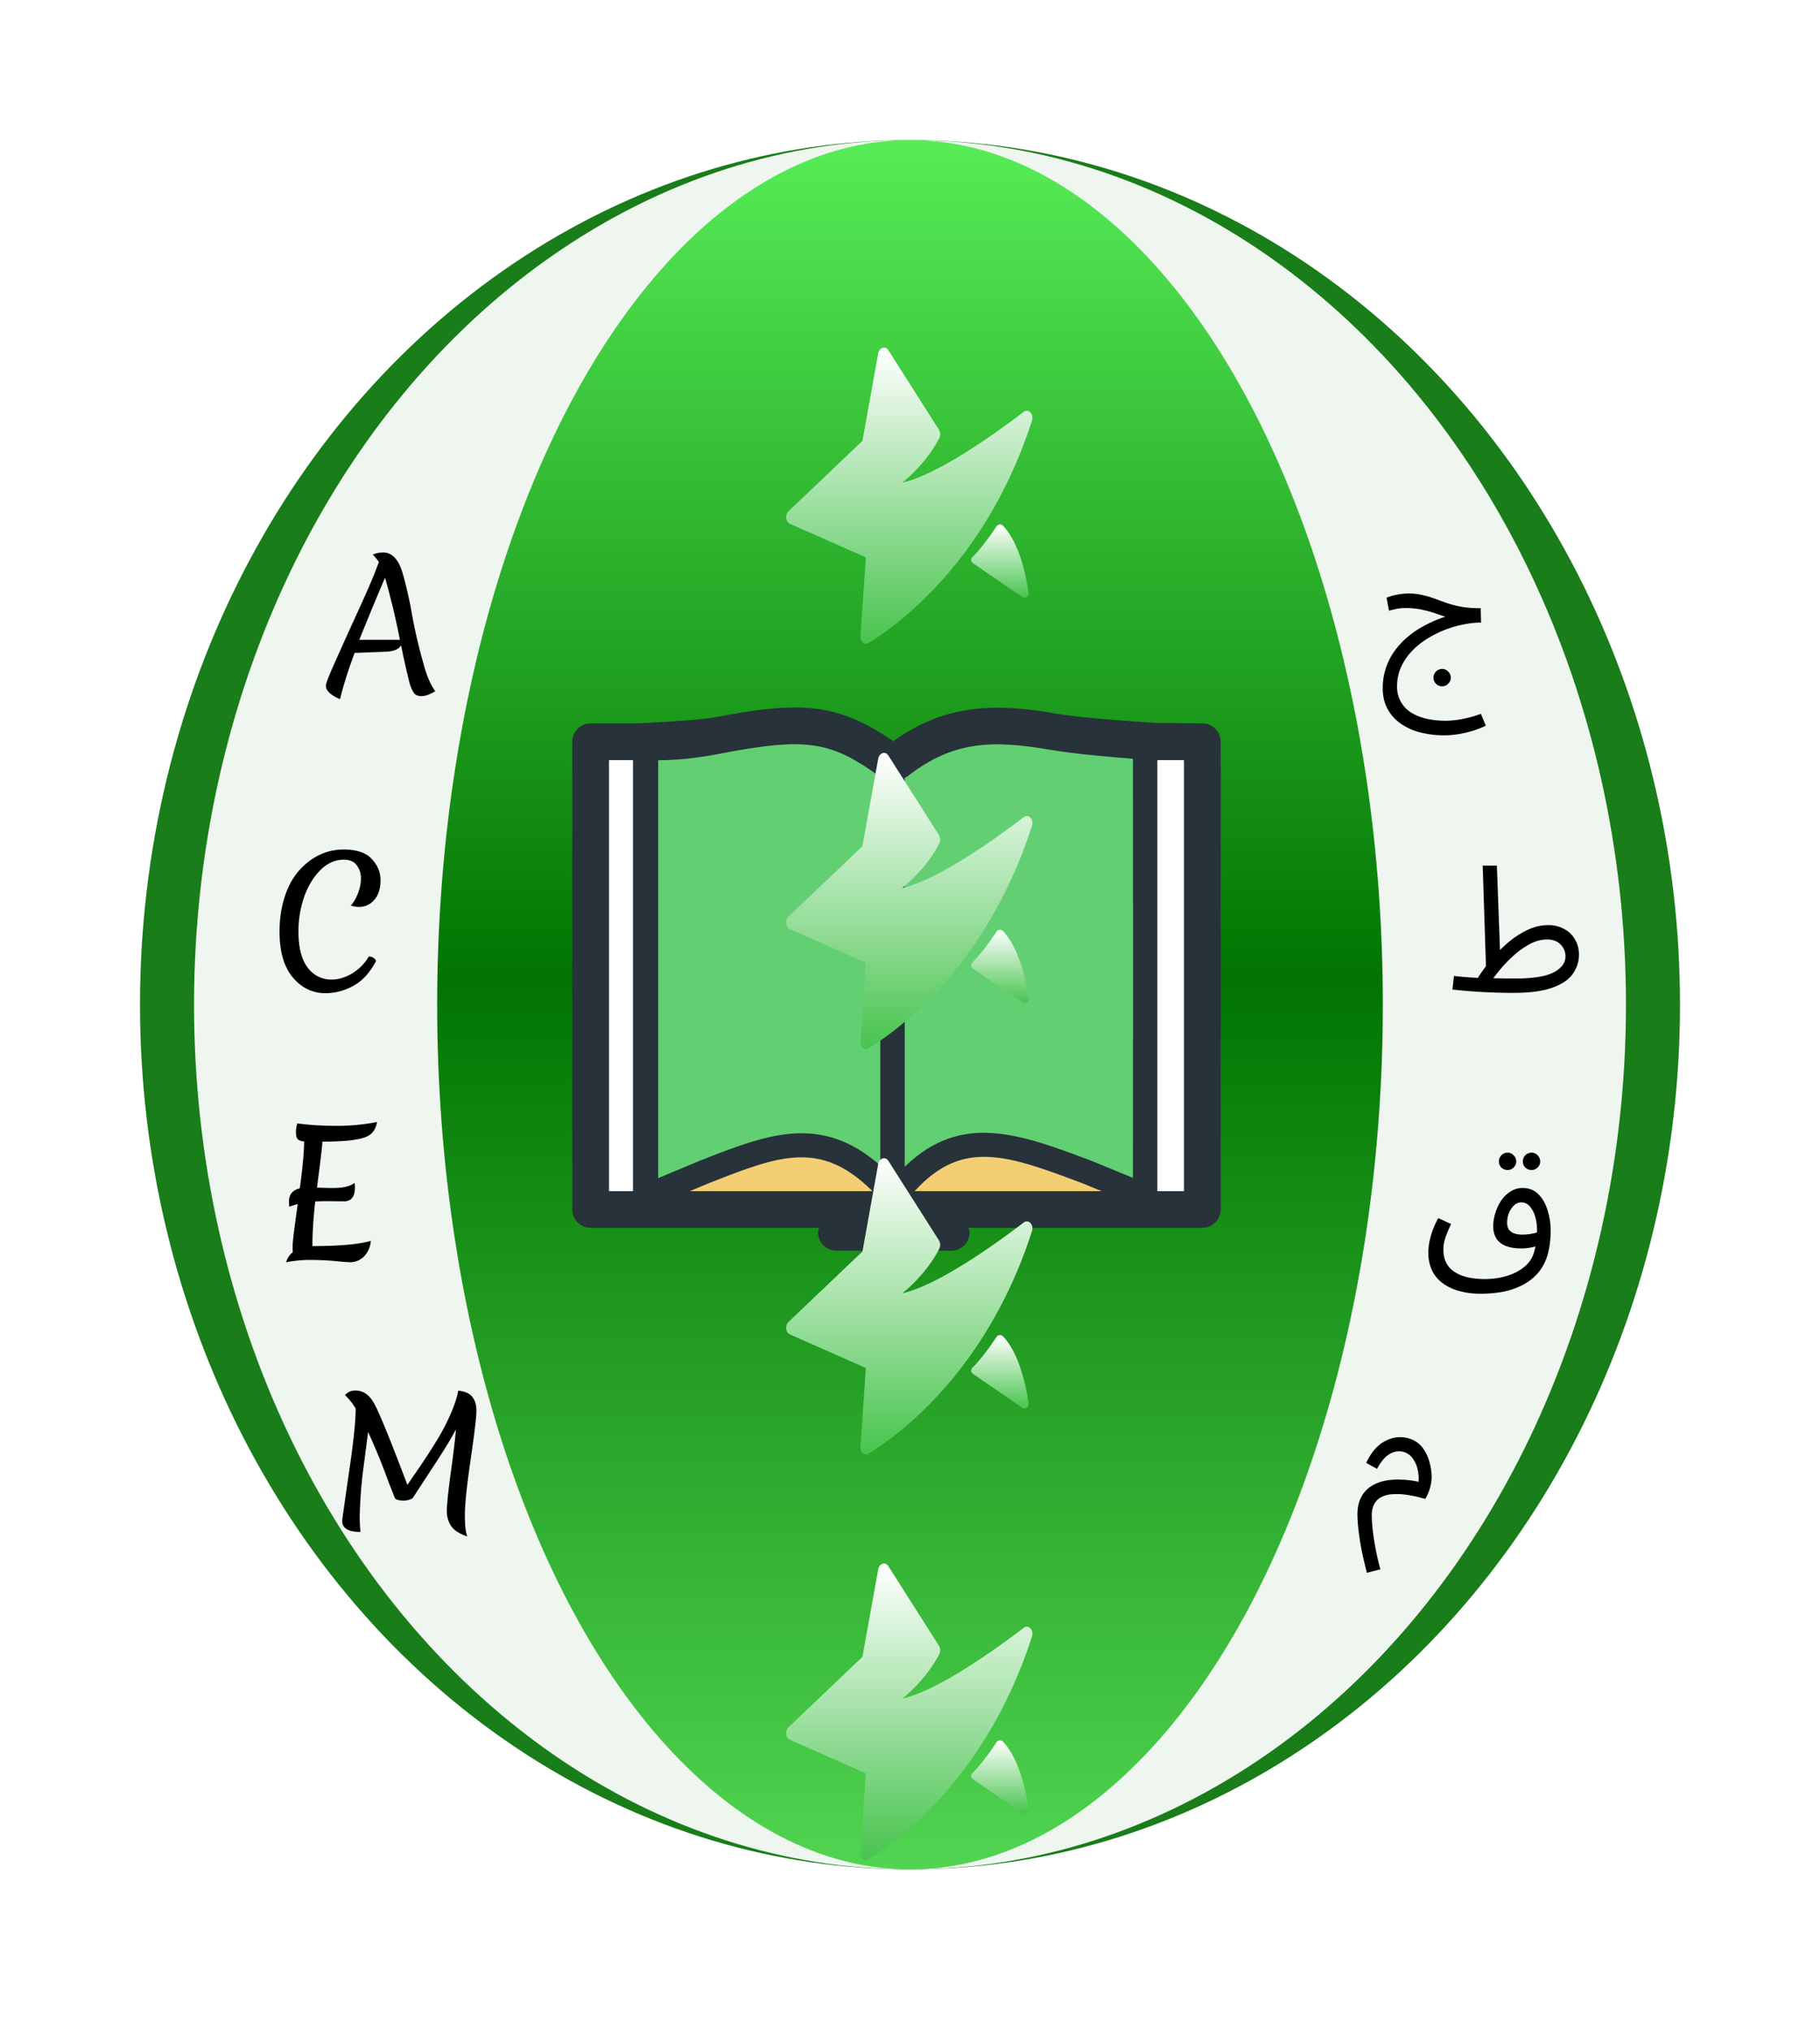 <svg xmlns="http://www.w3.org/2000/svg" fill="none" viewBox="0 0 52 58"><g filter="url(#a)"><ellipse cx="26" cy="28.702" fill="#197D19" rx="22" ry="24.702"/></g><ellipse cx="26" cy="28.702" fill="#EFF5EF" rx="20.456" ry="24.702"/><g filter="url(#b)"><ellipse cx="26" cy="28.702" fill="url(#c)" rx="13.509" ry="24.702"/></g><path fill="#27323A" d="m34.352 20.665-1.29-.012c-.017 0-2.05-.121-2.87-.264-1.764-.309-3.178-.282-4.67.785-1.53-1.054-2.563-1.12-4.552-.782l-.489.09c-.597.114-2.32.183-2.32.183h-1.286a.524.524 0 0 0-.524.524v13.362c0 .29.235.524.524.524h6.53c-.015.046-.03.092-.03.144a.52.52 0 0 0 .533.51h3.26a.522.522 0 0 0 .534-.51.43.43 0 0 0-.032-.144h6.682c.29 0 .525-.235.525-.524V21.189a.524.524 0 0 0-.525-.524Z"/><path fill="#fff" d="M17.4 21.714h.685v12.313H17.4V21.714Z"/><path fill="#63CF73" d="M18.806 21.718c.757-.004 1.329-.105 1.87-.207.157-.03.313-.06.47-.086 1.964-.333 2.67-.199 3.98.753.008.006.017.008.025.012v11.104c-1.697-1.488-3.222-.897-5.136-.144l-1.209.505c-.002-2.059-.002-9.616 0-11.937Z"/><path fill="#F4CE73" d="M20.277 33.791c1.974-.776 3.165-1.243 4.649.235l.003.001H19.71l.566-.236Zm5.847.236.023-.016c1.37-1.493 2.664-1.004 4.802-.2l.526.216h-5.351Z"/><path fill="#63CF73" d="m32.37 33.648-1.168-.48c-2.077-.783-3.735-1.403-5.353.162V22.218c.032-.015.064-.027.093-.05 1.284-1.003 2.421-1.036 4.07-.747.649.113 1.789.212 2.358.255.005 2.304.005 9.94 0 11.972Z"/><path fill="#fff" d="M33.067 21.714h.761v12.313h-.761V21.714Z"/><g filter="url(#d)"><path fill="url(#e)" fill-rule="evenodd" d="m24.739 11.92-.155 2.25c-.01.159.118.268.234.197.816-.498 3.372-2.33 4.667-6.355.06-.185-.1-.351-.236-.247-.766.585-2.438 1.793-3.471 2.023 0 0 .661-.501 1.058-1.271a.25.25 0 0 0-.008-.24l-1.445-2.272c-.085-.135-.261-.079-.292.093l-.45 2.496-2.111 2.01c-.106.101-.084.305.038.359l2.17.958Z" clip-rule="evenodd"/></g><g filter="url(#f)"><path fill="url(#g)" fill-rule="evenodd" d="M28.472 11.034c-.134.203-.422.622-.688.878a.115.115 0 0 0 .015.178l1.405.963c.085.057.2-.011.185-.112-.065-.46-.254-1.418-.73-1.921a.12.12 0 0 0-.187.014Z" clip-rule="evenodd"/></g><g filter="url(#h)"><path fill="url(#i)" fill-rule="evenodd" d="m24.739 23.5-.155 2.25c-.01.158.118.267.234.196.816-.498 3.372-2.33 4.667-6.355.06-.185-.1-.351-.236-.247-.766.585-2.438 1.793-3.471 2.023 0 0 .661-.501 1.058-1.271a.25.25 0 0 0-.008-.24l-1.445-2.272c-.085-.135-.261-.079-.292.093l-.45 2.496-2.111 2.01c-.106.101-.084.305.038.359l2.17.958Z" clip-rule="evenodd"/></g><g filter="url(#j)"><path fill="url(#k)" fill-rule="evenodd" d="M28.472 22.613c-.134.203-.422.622-.688.878a.115.115 0 0 0 .015.178l1.405.963c.085.057.2-.011.185-.112-.065-.46-.254-1.418-.73-1.921a.12.12 0 0 0-.187.014Z" clip-rule="evenodd"/></g><g filter="url(#l)"><path fill="url(#m)" fill-rule="evenodd" d="m24.739 35.079-.155 2.25c-.01.158.118.267.234.196.816-.498 3.372-2.33 4.667-6.355.06-.185-.1-.351-.236-.247-.766.585-2.438 1.793-3.471 2.023 0 0 .661-.502 1.058-1.271a.25.25 0 0 0-.008-.24l-1.445-2.272c-.085-.135-.261-.08-.292.093l-.45 2.496-2.111 2.01c-.106.101-.084.305.038.358l2.17.959Z" clip-rule="evenodd"/></g><g filter="url(#n)"><path fill="url(#o)" fill-rule="evenodd" d="M28.472 34.192c-.134.203-.422.622-.688.878a.115.115 0 0 0 .015.178l1.405.963c.085.057.2-.011.185-.112-.065-.46-.254-1.418-.73-1.922a.12.12 0 0 0-.187.015Z" clip-rule="evenodd"/></g><g filter="url(#p)"><path fill="url(#q)" fill-rule="evenodd" d="m24.739 46.657-.155 2.25c-.01.159.118.268.234.197.816-.498 3.372-2.33 4.667-6.355.06-.185-.1-.351-.236-.247-.766.584-2.438 1.793-3.471 2.023 0 0 .661-.502 1.058-1.271a.25.25 0 0 0-.008-.24l-1.445-2.272c-.085-.135-.261-.08-.292.093l-.45 2.496-2.111 2.01c-.106.1-.084.304.038.358l2.17.959Z" clip-rule="evenodd"/></g><g filter="url(#r)"><path fill="url(#s)" fill-rule="evenodd" d="M28.472 45.77c-.134.204-.422.623-.688.879a.115.115 0 0 0 .015.178l1.405.962c.085.058.2-.01.185-.11-.065-.46-.254-1.42-.73-1.923a.12.12 0 0 0-.187.015Z" clip-rule="evenodd"/></g><path fill="#000" d="M9.311 19.587c0-.063.092-.298.275-.705.183-.41.395-.878.635-1.405.243-.53.408-.908.495-1.135l.11-.285a1.409 1.409 0 0 0-.175-.215.817.817 0 0 1 .295-.06c.21 0 .373.133.49.4.073.17.172.55.295 1.14a14.56 14.56 0 0 0 .365 1.625c.09.343.203.61.34.8-.157.093-.287.14-.39.14-.1 0-.173-.03-.22-.09a1.114 1.114 0 0 1-.125-.285 24.28 24.28 0 0 1-.24-1.075c-.073.113-.22.173-.44.18l-.89.035c-.19.513-.328.953-.415 1.32-.27-.113-.405-.242-.405-.385Zm1.69-3.085a93.81 93.81 0 0 0-.735 1.775h1.16a21.496 21.496 0 0 0-.425-1.775ZM9.302 28.373c-.37 0-.681-.15-.935-.45-.253-.3-.38-.736-.38-1.31 0-.423.069-.808.205-1.155.137-.35.35-.635.64-.855.294-.223.624-.335.99-.335.367 0 .634.09.8.27.167.177.25.38.25.61 0 .23-.058.415-.175.555a.57.57 0 0 1-.455.205.771.771 0 0 1-.22-.04c.077-.08.143-.191.2-.335.06-.146.09-.293.09-.44a.594.594 0 0 0-.12-.375c-.076-.106-.2-.16-.37-.16-.256 0-.486.107-.69.32-.2.21-.351.47-.455.78-.1.307-.15.624-.15.95 0 .46.089.805.265 1.035a.83.83 0 0 0 .685.34c.187 0 .379-.056.575-.17a1.34 1.34 0 0 0 .485-.49.24.24 0 0 1 .14.045c.043.03.065.06.065.09-.187.354-.422.599-.705.735a1.67 1.67 0 0 1-.735.18Zm.524 5.945-.445-.005a5.08 5.08 0 0 0-.375.01c-.053.473-.08.898-.08 1.274.77 0 1.327-.05 1.67-.15a.725.725 0 0 1-.2.45.548.548 0 0 1-.405.16 6.97 6.97 0 0 1-.435-.035c-.24-.02-.473-.03-.7-.03-.226 0-.453.022-.68.066a.518.518 0 0 1 .19-.285 1.897 1.897 0 0 1-.005-.19c0-.107.049-.502.145-1.185a1.907 1.907 0 0 0-.24.074 1.374 1.374 0 0 1-.01-.145c0-.203.104-.33.31-.38.077-.56.119-1.006.125-1.34-.086-.006-.148-.028-.185-.065-.033-.036-.05-.101-.05-.195 0-.096.014-.181.04-.255.344.047.717.07 1.12.07a5.82 5.82 0 0 0 1.155-.11.58.58 0 0 1-.14.31c-.07.077-.183.132-.34.166a2.792 2.792 0 0 1-.39.06 7.949 7.949 0 0 1-.69.024c-.003.12-.055.559-.155 1.316.207.006.357.01.45.01.294 0 .502-.049.625-.146.007.054.01.097.01.13 0 .264-.105.396-.315.396Zm3.266 5.409c.187.017.32.075.4.175.08.096.12.231.12.405 0 .17-.055.631-.165 1.385-.11.753-.165 1.282-.165 1.585 0 .3.024.505.07.615-.22-.074-.373-.172-.46-.295a.767.767 0 0 1-.125-.44c0-.17.037-.528.11-1.075.077-.547.127-.964.15-1.25-.136.263-.365.636-.685 1.12-.316.483-.5.765-.55.845a.489.489 0 0 1-.25.07c-.156 0-.245-.028-.265-.085l-.175-.445a18.345 18.345 0 0 0-.585-1.43l-.125.965a12.59 12.59 0 0 0-.115 1.475c0 .103.007.242.02.415-.346 0-.52-.105-.52-.315 0-.03.064-.482.19-1.355.13-.877.195-1.487.195-1.83v-.025a1.87 1.87 0 0 0-.305-.385.386.386 0 0 1 .295-.13c.227 0 .409.128.545.385.14.253.449 1.008.925 2.265a.38.38 0 0 1 .02.045c.03-.047.112-.167.245-.36a19.063 19.063 0 0 0 .585-.895 5.76 5.76 0 0 0 .28-.505c.187-.38.3-.69.34-.93Zm28.114-20.122a.245.245 0 0 1-.18-.075.248.248 0 0 1 .18-.42c.067 0 .123.025.17.075a.24.24 0 0 1 .075.175.224.224 0 0 1-.075.17.224.224 0 0 1-.17.075Zm.05 1.4a2.77 2.77 0 0 1-.67-.08 1.711 1.711 0 0 1-.56-.25c-.16-.11-.287-.25-.38-.42-.093-.17-.14-.37-.14-.6a1.805 1.805 0 0 1 .33-1.045c.11-.157.243-.3.4-.43a2.78 2.78 0 0 1 .535-.345c.2-.103.418-.19.655-.26l-.055.065a12.094 12.094 0 0 1-.265-.085 3.474 3.474 0 0 0-.59-.16 2.37 2.37 0 0 0-.355-.025c-.1 0-.188.008-.265.025a9.857 9.857 0 0 0-.21.05l-.07-.37a1.39 1.39 0 0 1 .29-.085 1.696 1.696 0 0 1 .74.01c.12.027.233.06.34.1l.345.125c.12.04.253.075.4.105.15.027.327.042.53.045h.045l.01.41c-.16 0-.33.018-.51.055a3.062 3.062 0 0 0-1.05.42 2.17 2.17 0 0 0-.435.36 1.64 1.64 0 0 0-.295.445c-.073.167-.11.347-.11.54a.855.855 0 0 0 .41.755c.13.08.278.138.445.175a2.508 2.508 0 0 0 1.035 0 2.92 2.92 0 0 0 .505-.145l.14.34a2.624 2.624 0 0 1-.595.205c-.203.047-.403.07-.6.07Zm1.034 15.953c-.2 0-.388-.024-.565-.07a1.424 1.424 0 0 1-.475-.21 1.01 1.01 0 0 1-.325-.365 1.175 1.175 0 0 1-.115-.54c0-.05.005-.12.015-.21a2.264 2.264 0 0 1 .27-.766l.365.17a3.81 3.81 0 0 0-.125.285 1.59 1.59 0 0 0-.075.235c-.013.07-.02.14-.02.21 0 .157.03.289.09.395a.68.68 0 0 0 .25.255c.107.067.23.115.37.145a2.338 2.338 0 0 0 .975-.009c.16-.037.3-.089.42-.155.12-.064.22-.139.3-.226a.762.762 0 0 0 .17-.284c.034-.1.059-.209.075-.325.017-.12.025-.239.025-.355 0-.14-.018-.27-.055-.39a.75.75 0 0 0-.155-.29.313.313 0 0 0-.24-.11.3.3 0 0 0-.21.09.619.619 0 0 0-.145.22.774.774 0 0 0-.05.27c0 .07.014.13.04.18.03.05.079.09.145.12a.71.71 0 0 0 .26.04 1.427 1.427 0 0 0 .545-.11l.02.35a.758.758 0 0 1-.285.12 1.512 1.512 0 0 1-.325.035c-.17 0-.315-.024-.435-.07a.573.573 0 0 1-.27-.21.645.645 0 0 1-.09-.355c0-.127.02-.254.06-.38.04-.13.097-.249.17-.356a.879.879 0 0 1 .265-.255.624.624 0 0 1 .345-.1c.18 0 .329.059.445.175.12.117.209.27.265.46.06.187.09.386.09.595 0 .164-.015.327-.045.49-.026.16-.075.309-.145.446a1.29 1.29 0 0 1-.305.395c-.123.11-.265.198-.425.265-.156.07-.326.12-.51.15-.183.03-.378.045-.585.045Zm1.47-3.535a.254.254 0 0 1-.18-.07.249.249 0 0 1-.07-.175.249.249 0 0 1 .25-.25c.067 0 .124.025.17.075a.24.24 0 0 1 0 .35.231.231 0 0 1-.17.07Zm-.685 0a.254.254 0 0 1-.18-.07.249.249 0 0 1-.07-.175.249.249 0 0 1 .25-.25c.067 0 .124.025.17.075a.24.24 0 0 1 0 .35.231.231 0 0 1-.17.07Zm.168-5.06a15.8 15.8 0 0 1-1.745-.095l.045-.39c.097.014.207.025.33.035.127.01.265.019.415.025l.49.01c.174.004.359.005.555.005.22 0 .417-.013.59-.04.174-.026.319-.066.435-.12a.751.751 0 0 0 .275-.205.43.43 0 0 0 .095-.275.458.458 0 0 0-.055-.215.473.473 0 0 0-.17-.185.55.55 0 0 0-.305-.075c-.16 0-.32.042-.48.125a2.348 2.348 0 0 0-.45.315c-.14.124-.265.25-.375.38-.11.13-.198.244-.265.34l-.435-.015a4.97 4.97 0 0 1 .38-.53c.15-.183.314-.351.49-.505a2.49 2.49 0 0 1 .565-.375c.197-.096.397-.145.6-.145a.91.91 0 0 1 .47.115.756.756 0 0 1 .305.3c.074.127.11.27.11.43a.93.93 0 0 1-.175.545c-.113.164-.306.295-.58.395-.273.1-.645.15-1.115.15Zm-.78-.56-.1-3.075h.405l.1 2.725-.405.35ZM39.054 44.93a13.55 13.55 0 0 1-.15-.645 7.82 7.82 0 0 1-.09-.58 4.018 4.018 0 0 1-.03-.435c0-.203.036-.372.11-.505a.792.792 0 0 1 .295-.315 1.15 1.15 0 0 1 .41-.155c.153-.027.31-.035.47-.025.163.007.316.027.46.06a1.05 1.05 0 0 0-.02-.325.802.802 0 0 0-.105-.28.537.537 0 0 0-.18-.195.456.456 0 0 0-.25-.07.518.518 0 0 0-.235.055.693.693 0 0 0-.21.17 1.569 1.569 0 0 0-.185.275l-.31-.17c.086-.18.181-.323.285-.43a.997.997 0 0 1 .335-.23.87.87 0 0 1 .775.035c.116.07.208.163.275.28.07.113.12.237.15.37.033.13.05.255.05.375 0 .083-.01.167-.03.25a1.29 1.29 0 0 1-.075.225.735.735 0 0 1-.08.155 3.715 3.715 0 0 0-.505-.115 1.895 1.895 0 0 0-.425-.02.78.78 0 0 0-.32.08.475.475 0 0 0-.205.2.691.691 0 0 0-.07.33c0 .123.01.27.03.44a7.565 7.565 0 0 0 .215 1.095l-.385.1Z"/><defs><filter id="a" width="52" height="57.404" x="0" y="0" color-interpolation-filters="sRGB" filterUnits="userSpaceOnUse"><feFlood flood-opacity="0" result="BackgroundImageFix"/><feColorMatrix in="SourceAlpha" result="hardAlpha" values="0 0 0 0 0 0 0 0 0 0 0 0 0 0 0 0 0 0 127 0"/><feOffset/><feGaussianBlur stdDeviation="2"/><feComposite in2="hardAlpha" operator="out"/><feColorMatrix values="0 0 0 0 0.016 0 0 0 0 0.342 0 0 0 0 0.048 0 0 0 0.51 0"/><feBlend in2="BackgroundImageFix" result="effect1_dropShadow_313_297"/><feBlend in="SourceGraphic" in2="effect1_dropShadow_313_297" result="shape"/></filter><filter id="b" width="27.017" height="49.404" x="12.491" y="4" color-interpolation-filters="sRGB" filterUnits="userSpaceOnUse"><feFlood flood-opacity="0" result="BackgroundImageFix"/><feBlend in="SourceGraphic" in2="BackgroundImageFix" result="shape"/><feColorMatrix in="SourceAlpha" result="hardAlpha" values="0 0 0 0 0 0 0 0 0 0 0 0 0 0 0 0 0 0 127 0"/><feOffset/><feGaussianBlur stdDeviation="4"/><feComposite in2="hardAlpha" k2="-1" k3="1" operator="arithmetic"/><feColorMatrix values="0 0 0 0 0 0 0 0 0 0 0 0 0 0 0 0 0 0 0.2 0"/><feBlend in2="shape" result="effect1_innerShadow_313_297"/></filter><filter id="d" width="15.036" height="16.459" x="18.462" y="5.93" color-interpolation-filters="sRGB" filterUnits="userSpaceOnUse"><feFlood flood-opacity="0" result="BackgroundImageFix"/><feColorMatrix in="SourceAlpha" result="hardAlpha" values="0 0 0 0 0 0 0 0 0 0 0 0 0 0 0 0 0 0 127 0"/><feOffset dy="4"/><feGaussianBlur stdDeviation="2"/><feComposite in2="hardAlpha" operator="out"/><feColorMatrix values="0 0 0 0 0 0 0 0 0 0 0 0 0 0 0 0 0 0 0.5 0"/><feBlend in2="BackgroundImageFix" result="effect1_dropShadow_313_297"/><feBlend in="SourceGraphic" in2="effect1_dropShadow_313_297" result="shape"/></filter><filter id="f" width="9.641" height="10.093" x="23.749" y="10.981" color-interpolation-filters="sRGB" filterUnits="userSpaceOnUse"><feFlood flood-opacity="0" result="BackgroundImageFix"/><feColorMatrix in="SourceAlpha" result="hardAlpha" values="0 0 0 0 0 0 0 0 0 0 0 0 0 0 0 0 0 0 127 0"/><feOffset dy="4"/><feGaussianBlur stdDeviation="2"/><feComposite in2="hardAlpha" operator="out"/><feColorMatrix values="0 0 0 0 0 0 0 0 0 0 0 0 0 0 0 0 0 0 0.5 0"/><feBlend in2="BackgroundImageFix" result="effect1_dropShadow_313_297"/><feBlend in="SourceGraphic" in2="effect1_dropShadow_313_297" result="shape"/></filter><filter id="h" width="15.036" height="16.459" x="18.462" y="17.509" color-interpolation-filters="sRGB" filterUnits="userSpaceOnUse"><feFlood flood-opacity="0" result="BackgroundImageFix"/><feColorMatrix in="SourceAlpha" result="hardAlpha" values="0 0 0 0 0 0 0 0 0 0 0 0 0 0 0 0 0 0 127 0"/><feOffset dy="4"/><feGaussianBlur stdDeviation="2"/><feComposite in2="hardAlpha" operator="out"/><feColorMatrix values="0 0 0 0 0 0 0 0 0 0 0 0 0 0 0 0 0 0 0.5 0"/><feBlend in2="BackgroundImageFix" result="effect1_dropShadow_313_297"/><feBlend in="SourceGraphic" in2="effect1_dropShadow_313_297" result="shape"/></filter><filter id="j" width="9.641" height="10.093" x="23.749" y="22.56" color-interpolation-filters="sRGB" filterUnits="userSpaceOnUse"><feFlood flood-opacity="0" result="BackgroundImageFix"/><feColorMatrix in="SourceAlpha" result="hardAlpha" values="0 0 0 0 0 0 0 0 0 0 0 0 0 0 0 0 0 0 127 0"/><feOffset dy="4"/><feGaussianBlur stdDeviation="2"/><feComposite in2="hardAlpha" operator="out"/><feColorMatrix values="0 0 0 0 0 0 0 0 0 0 0 0 0 0 0 0 0 0 0.5 0"/><feBlend in2="BackgroundImageFix" result="effect1_dropShadow_313_297"/><feBlend in="SourceGraphic" in2="effect1_dropShadow_313_297" result="shape"/></filter><filter id="l" width="15.036" height="16.459" x="18.462" y="29.088" color-interpolation-filters="sRGB" filterUnits="userSpaceOnUse"><feFlood flood-opacity="0" result="BackgroundImageFix"/><feColorMatrix in="SourceAlpha" result="hardAlpha" values="0 0 0 0 0 0 0 0 0 0 0 0 0 0 0 0 0 0 127 0"/><feOffset dy="4"/><feGaussianBlur stdDeviation="2"/><feComposite in2="hardAlpha" operator="out"/><feColorMatrix values="0 0 0 0 0 0 0 0 0 0 0 0 0 0 0 0 0 0 0.5 0"/><feBlend in2="BackgroundImageFix" result="effect1_dropShadow_313_297"/><feBlend in="SourceGraphic" in2="effect1_dropShadow_313_297" result="shape"/></filter><filter id="n" width="9.641" height="10.093" x="23.749" y="34.139" color-interpolation-filters="sRGB" filterUnits="userSpaceOnUse"><feFlood flood-opacity="0" result="BackgroundImageFix"/><feColorMatrix in="SourceAlpha" result="hardAlpha" values="0 0 0 0 0 0 0 0 0 0 0 0 0 0 0 0 0 0 127 0"/><feOffset dy="4"/><feGaussianBlur stdDeviation="2"/><feComposite in2="hardAlpha" operator="out"/><feColorMatrix values="0 0 0 0 0 0 0 0 0 0 0 0 0 0 0 0 0 0 0.5 0"/><feBlend in2="BackgroundImageFix" result="effect1_dropShadow_313_297"/><feBlend in="SourceGraphic" in2="effect1_dropShadow_313_297" result="shape"/></filter><filter id="p" width="15.036" height="16.459" x="18.462" y="40.667" color-interpolation-filters="sRGB" filterUnits="userSpaceOnUse"><feFlood flood-opacity="0" result="BackgroundImageFix"/><feColorMatrix in="SourceAlpha" result="hardAlpha" values="0 0 0 0 0 0 0 0 0 0 0 0 0 0 0 0 0 0 127 0"/><feOffset dy="4"/><feGaussianBlur stdDeviation="2"/><feComposite in2="hardAlpha" operator="out"/><feColorMatrix values="0 0 0 0 0 0 0 0 0 0 0 0 0 0 0 0 0 0 0.5 0"/><feBlend in2="BackgroundImageFix" result="effect1_dropShadow_313_297"/><feBlend in="SourceGraphic" in2="effect1_dropShadow_313_297" result="shape"/></filter><filter id="r" width="9.641" height="10.093" x="23.749" y="45.718" color-interpolation-filters="sRGB" filterUnits="userSpaceOnUse"><feFlood flood-opacity="0" result="BackgroundImageFix"/><feColorMatrix in="SourceAlpha" result="hardAlpha" values="0 0 0 0 0 0 0 0 0 0 0 0 0 0 0 0 0 0 127 0"/><feOffset dy="4"/><feGaussianBlur stdDeviation="2"/><feComposite in2="hardAlpha" operator="out"/><feColorMatrix values="0 0 0 0 0 0 0 0 0 0 0 0 0 0 0 0 0 0 0.5 0"/><feBlend in2="BackgroundImageFix" result="effect1_dropShadow_313_297"/><feBlend in="SourceGraphic" in2="effect1_dropShadow_313_297" result="shape"/></filter><linearGradient id="c" x1="26" x2="26" y1="4" y2="53.404" gradientUnits="userSpaceOnUse"><stop stop-color="#57ED57"/><stop offset=".484" stop-color="#017401"/><stop offset="1" stop-color="#51D551"/></linearGradient><linearGradient id="e" x1="25.98" x2="25.98" y1="5.93" y2="14.389" gradientUnits="userSpaceOnUse"><stop stop-color="#fff"/><stop offset="1" stop-color="#48C44E"/></linearGradient><linearGradient id="g" x1="28.57" x2="28.57" y1="10.981" y2="13.074" gradientUnits="userSpaceOnUse"><stop stop-color="#fff"/><stop offset="1" stop-color="#48C44E"/></linearGradient><linearGradient id="i" x1="25.98" x2="25.98" y1="17.509" y2="25.968" gradientUnits="userSpaceOnUse"><stop stop-color="#fff"/><stop offset="1" stop-color="#48C44E"/></linearGradient><linearGradient id="k" x1="28.57" x2="28.57" y1="22.56" y2="24.653" gradientUnits="userSpaceOnUse"><stop stop-color="#fff"/><stop offset="1" stop-color="#48C44E"/></linearGradient><linearGradient id="m" x1="25.98" x2="25.98" y1="29.088" y2="37.547" gradientUnits="userSpaceOnUse"><stop stop-color="#fff"/><stop offset="1" stop-color="#48C44E"/></linearGradient><linearGradient id="o" x1="28.57" x2="28.57" y1="34.139" y2="36.232" gradientUnits="userSpaceOnUse"><stop stop-color="#fff"/><stop offset="1" stop-color="#48C44E"/></linearGradient><linearGradient id="q" x1="25.98" x2="25.98" y1="40.667" y2="49.126" gradientUnits="userSpaceOnUse"><stop stop-color="#fff"/><stop offset="1" stop-color="#48C44E"/></linearGradient><linearGradient id="s" x1="28.57" x2="28.57" y1="45.718" y2="47.811" gradientUnits="userSpaceOnUse"><stop stop-color="#fff"/><stop offset="1" stop-color="#48C44E"/></linearGradient></defs></svg>